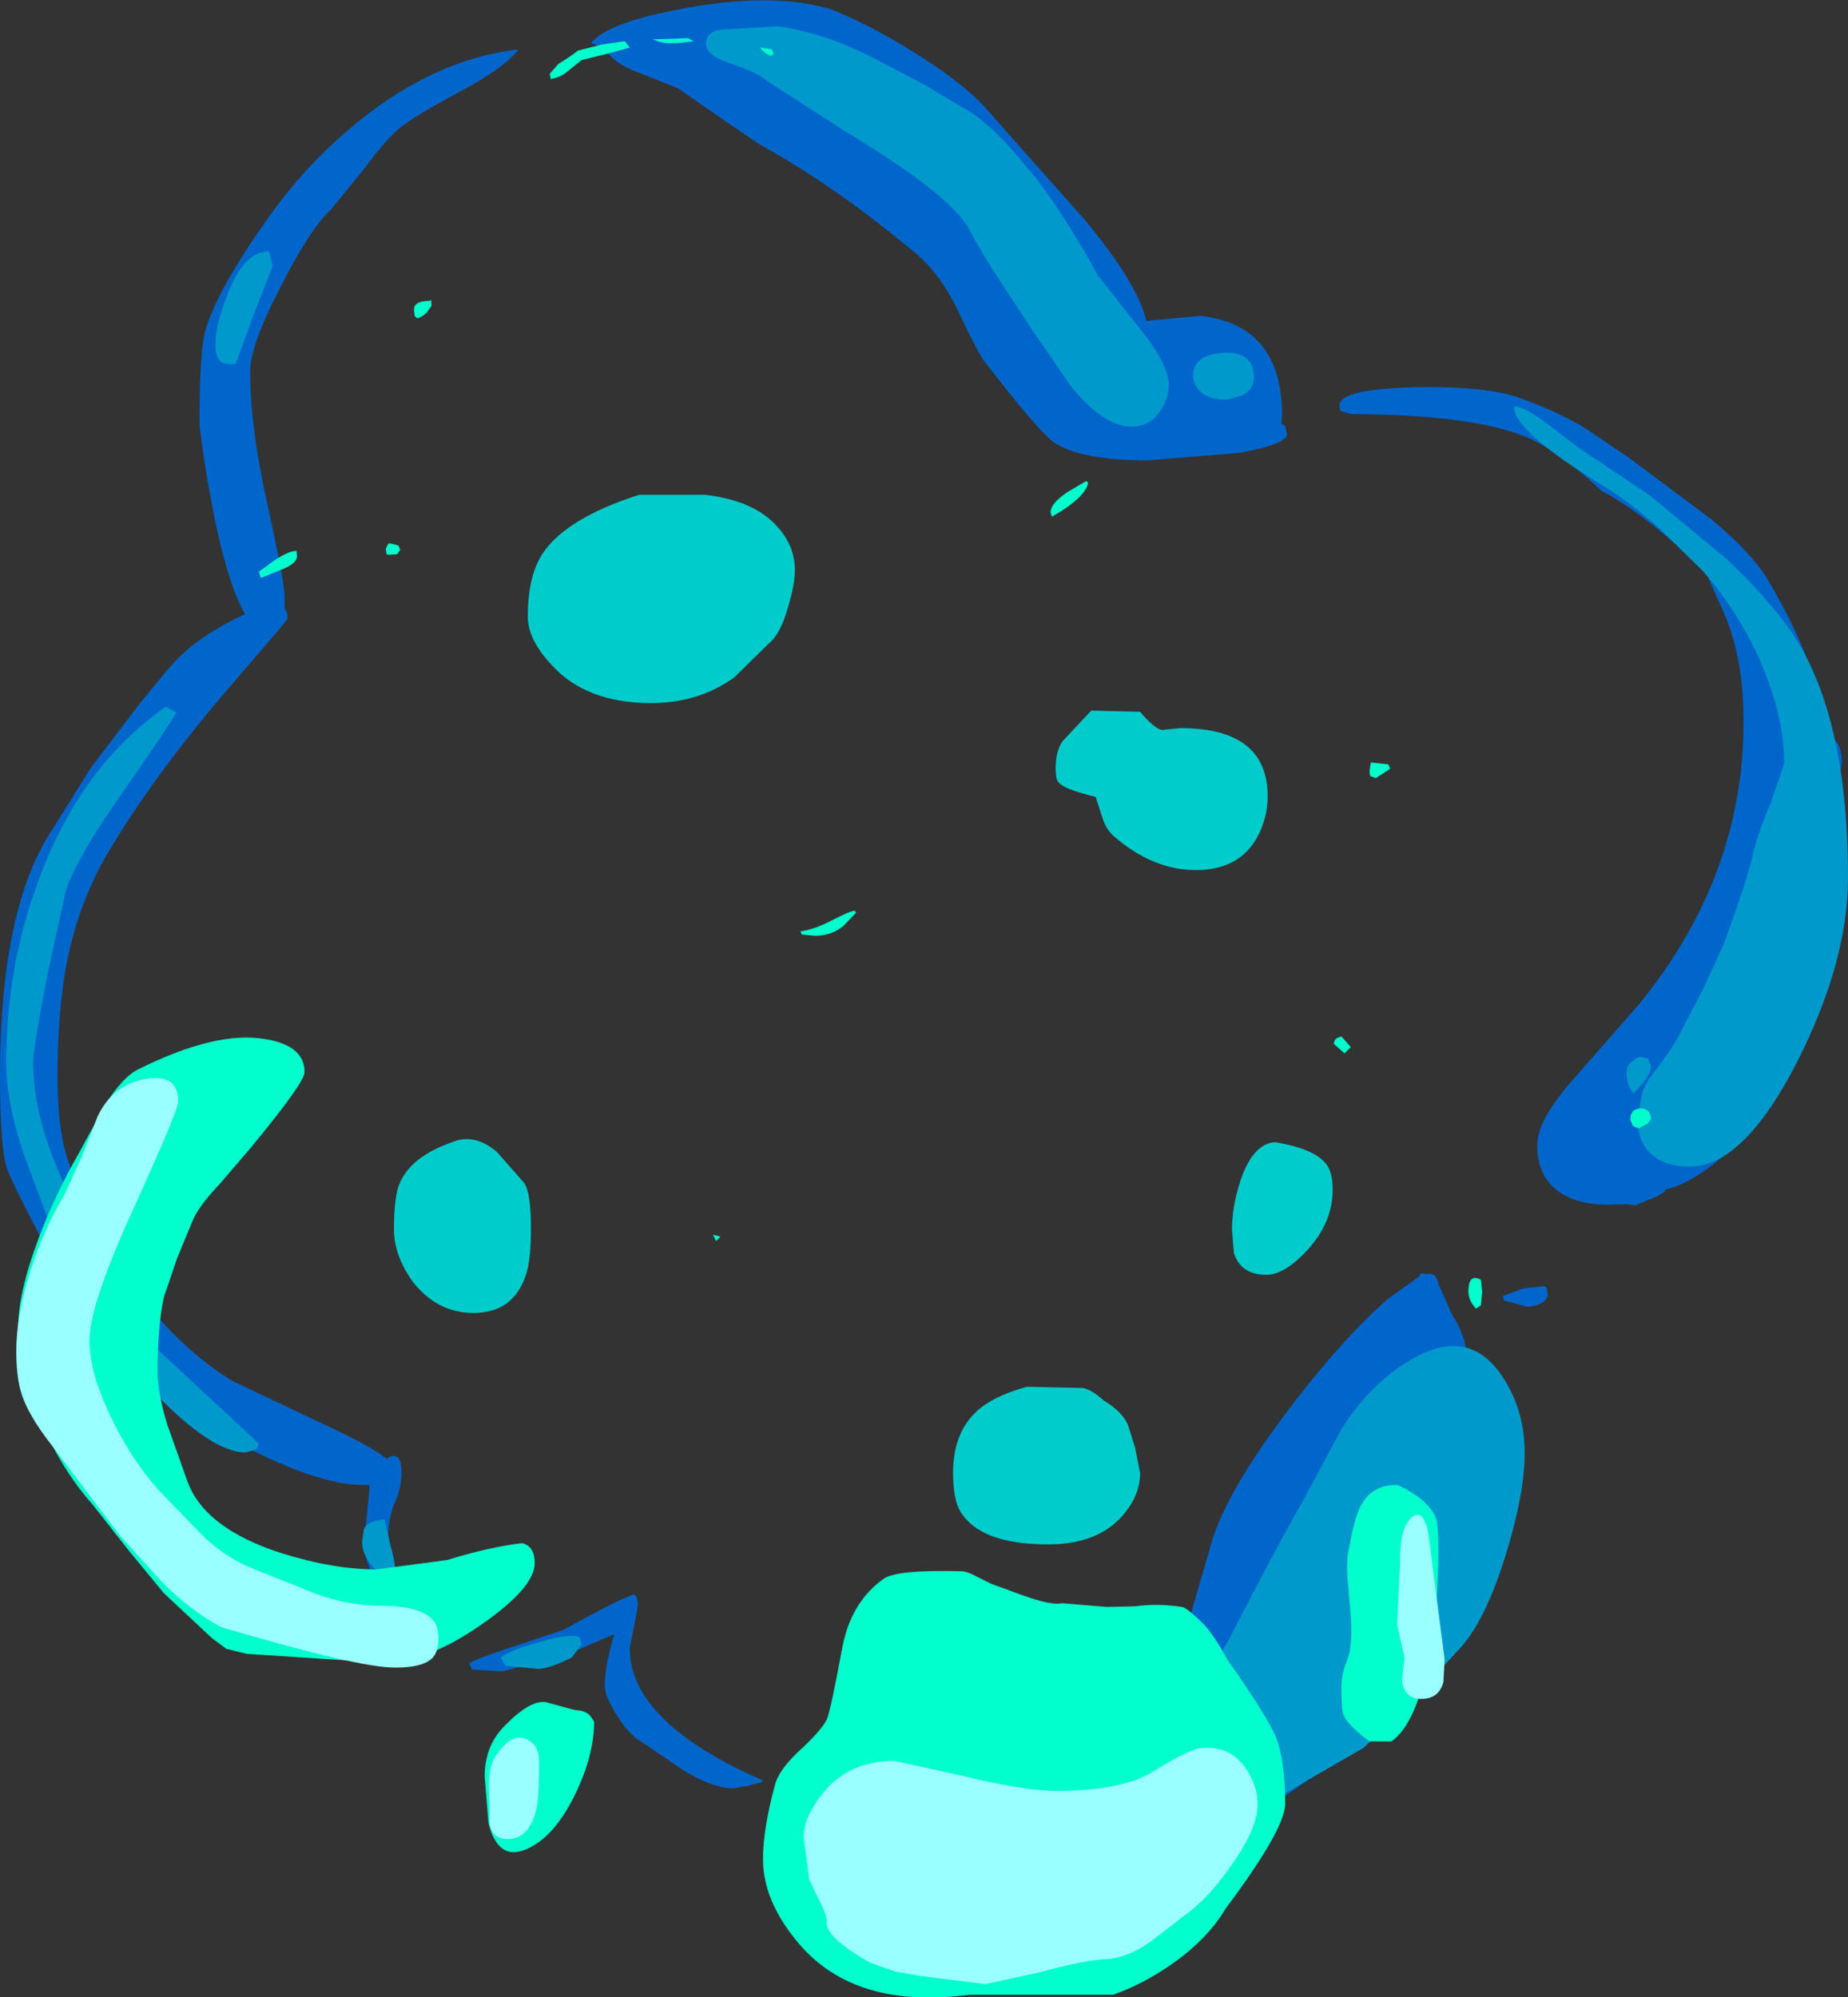 <?xml version="1.0" encoding="UTF-8" standalone="no"?>
<svg xmlns:xlink="http://www.w3.org/1999/xlink" height="159.65px" width="147.75px" xmlns="http://www.w3.org/2000/svg">
  <rect width="100%" height="100%" fill="#333333" stroke="none"/>
  <g transform="matrix(1.0, 0.0, 0.0, 1.0, 72.75, 72.95)">
    <path d="M-25.5 -69.5 Q-24.3 -71.05 -18.75 -72.15 -11.0 -73.7 -6.15 -72.15 -2.65 -70.7 0.9 -68.4 4.75 -65.95 6.5 -63.8 L14.0 -55.35 Q18.2 -50.3 18.9 -47.3 L23.25 -47.7 Q29.75 -46.95 29.75 -39.75 L29.7 -39.1 30.0 -38.9 30.15 -38.25 Q30.15 -37.45 26.35 -36.75 L19.0 -36.15 Q13.65 -36.15 11.5 -37.6 10.25 -38.5 6.0 -44.0 5.45 -44.7 3.75 -48.3 2.35 -51.15 0.4 -52.75 -6.0 -58.1 -12.0 -61.4 L-15.1 -63.5 -18.55 -65.9 -21.7 -67.15 Q-23.75 -67.9 -24.3 -69.0 L-24.2 -69.05 -25.5 -69.5 M-49.75 -23.5 L-50.35 -22.75 -50.6 -22.45 -54.55 -17.85 Q-60.3 -11.15 -63.9 -5.15 -66.4 -1.05 -67.4 3.95 -68.15 7.8 -68.15 13.1 -68.15 17.95 -67.05 20.5 -66.15 22.5 -62.25 29.35 -61.2 31.3 -59.05 33.5 -56.85 35.75 -54.25 37.4 L-46.55 41.05 Q-43.0 42.7 -41.85 43.65 -40.65 42.9 -40.65 44.75 -40.65 46.0 -41.2 47.2 -41.75 48.45 -41.75 50.65 L-41.2 53.05 Q-40.6 54.85 -40.55 55.6 L-40.65 55.75 -42.8 53.1 Q-43.65 51.75 -43.65 50.35 L-43.25 46.5 -43.2 45.75 -43.75 45.75 Q-47.0 45.75 -52.55 43.0 -57.4 40.6 -59.5 38.6 -63.6 34.8 -64.05 34.35 -66.3 32.05 -67.25 30.15 -71.5 22.3 -72.15 20.55 -72.75 19.0 -72.75 13.1 -72.75 -0.45 -68.5 -6.75 L-65.5 -11.55 -61.55 -16.75 -59.7 -19.0 Q-58.4 -20.6 -57.05 -21.6 -55.2 -22.95 -53.15 -23.85 -54.35 -25.9 -55.4 -30.6 -56.3 -34.8 -56.8 -39.0 -56.8 -44.75 -56.35 -46.45 -55.5 -49.55 -51.65 -55.05 -48.3 -59.9 -43.95 -63.35 -37.85 -68.25 -31.3 -69.0 -32.35 -67.6 -35.65 -65.8 -39.6 -63.7 -40.75 -62.75 -42.0 -61.7 -43.6 -59.5 L-46.25 -56.25 Q-48.0 -54.6 -50.3 -50.05 -52.75 -45.35 -52.75 -43.25 -52.75 -38.75 -51.35 -32.55 -50.0 -26.35 -50.0 -25.35 L-50.0 -24.3 Q-49.75 -24.05 -49.75 -23.5 M-22.05 54.5 L-21.85 54.7 -21.75 55.2 -21.75 55.25 -21.8 55.7 -22.4 58.8 Q-22.4 64.7 -11.8 69.35 L-11.8 69.5 -13.0 69.8 -14.1 70.0 Q-15.85 70.0 -18.35 68.4 L-21.5 66.25 Q-22.4 65.8 -23.4 64.2 -24.4 62.65 -24.4 61.8 -24.4 60.3 -23.65 57.7 L-23.6 57.65 -27.15 59.2 -32.6 60.65 -35.0 60.5 -35.25 60.0 Q-34.45 59.55 -31.2 58.5 L-27.75 57.35 Q-22.9 54.7 -22.05 54.5 M74.0 -7.7 L73.95 -5.95 74.4 -1.7 Q74.4 0.1 71.4 10.5 69.35 14.6 67.9 16.5 66.35 18.45 64.25 20.1 62.05 21.8 60.35 22.15 L60.35 22.2 60.4 22.25 Q59.85 22.7 58.95 23.0 L58.0 23.4 57.3 23.3 55.85 23.35 Q53.0 23.35 51.5 22.0 50.15 20.8 50.15 18.55 50.15 16.7 52.75 13.65 L58.4 7.2 Q66.65 -3.0 66.65 -15.25 66.65 -20.6 64.95 -24.25 L63.7 -27.05 61.2 -29.45 Q58.2 -32.15 55.25 -33.75 52.5 -36.35 50.15 -37.6 46.05 -39.8 35.25 -39.85 L34.75 -40.0 34.45 -40.1 Q34.35 -40.15 34.35 -40.55 34.35 -41.85 40.45 -42.0 46.45 -42.1 49.15 -41.0 51.95 -39.95 53.95 -38.75 L57.5 -36.35 64.0 -31.5 Q67.2 -28.85 68.5 -26.75 71.5 -21.75 72.8 -17.1 L73.5 -14.0 73.5 -14.1 Q74.5 -13.65 74.5 -12.0 L74.0 -8.05 74.0 -7.7 M50.75 29.85 L50.9 30.0 51.0 30.5 Q51.0 30.9 50.5 31.2 50.0 31.5 49.35 31.5 L47.5 31.0 47.4 30.65 49.0 30.05 50.75 29.85 M45.85 45.8 Q45.85 50.4 44.6 53.35 43.45 56.1 39.35 61.6 36.0 66.15 31.85 69.3 24.1 75.15 15.0 75.15 L10.15 74.7 Q6.15 74.15 5.25 73.5 L5.1 73.1 5.0 72.55 Q5.0 71.9 6.05 71.55 L9.5 70.65 Q10.45 70.4 13.6 68.0 18.5 63.95 19.65 62.15 21.15 59.95 22.35 56.45 L24.0 50.75 Q25.1 46.45 30.75 39.1 34.8 33.85 38.25 30.85 L40.7 29.1 Q40.8 28.7 41.25 28.9 42.1 28.7 42.25 29.7 L42.35 29.9 43.35 32.15 Q44.05 33.2 44.35 34.35 L44.9 36.65 Q45.85 40.4 45.85 45.8" fill="#0066cc" fill-rule="evenodd" stroke="none"/>
    <path d="M20.7 -42.15 Q20.7 -41.3 20.15 -40.3 19.3 -38.85 17.7 -38.85 15.5 -38.85 12.85 -42.1 L9.8 -46.55 7.2 -50.5 Q5.6 -52.95 4.75 -54.6 3.3 -57.35 -5.25 -62.5 L-11.45 -66.5 Q-12.15 -67.15 -14.55 -67.95 -16.3 -68.55 -16.3 -69.45 -16.3 -70.55 -14.75 -70.6 L-10.55 -70.85 Q-6.65 -70.3 -2.5 -68.1 L1.2 -66.15 4.9 -63.95 Q6.85 -62.65 9.25 -59.7 11.85 -56.7 15.05 -50.9 L18.4 -46.65 Q20.7 -43.8 20.7 -42.15 M27.5 -42.8 Q27.5 -41.85 26.6 -41.35 L25.35 -41.0 Q23.65 -41.0 23.0 -41.9 22.65 -42.35 22.65 -42.95 22.65 -44.6 25.1 -44.75 27.5 -44.85 27.5 -42.8 M75.0 -2.8 Q75.0 3.9 70.95 11.9 66.65 20.3 62.35 20.3 60.0 20.3 58.9 18.9 58.25 18.05 58.25 17.05 58.25 14.45 59.1 13.3 61.05 10.75 61.6 9.6 L63.45 6.05 65.1 2.45 Q67.0 -2.8 67.4 -4.65 67.65 -5.95 68.85 -8.85 L69.9 -11.9 Q69.9 -15.5 68.2 -19.6 66.45 -23.8 63.4 -27.3 L60.05 -30.6 Q57.4 -32.95 55.45 -34.1 48.25 -38.5 48.3 -40.45 49.05 -40.5 50.85 -39.15 L53.55 -37.1 59.15 -33.35 65.25 -28.3 Q67.95 -25.8 70.0 -23.1 75.0 -16.45 75.0 -2.8 M58.45 11.55 L59.0 11.65 59.25 12.25 Q59.25 13.05 57.85 14.45 57.3 13.85 57.3 12.7 57.3 12.2 57.8 11.85 58.25 11.5 58.45 11.55 M49.15 43.2 Q49.15 46.5 47.6 51.45 45.9 56.9 43.75 59.05 L40.25 62.85 36.3 66.75 29.45 70.7 Q23.9 73.55 22.8 73.55 19.5 73.55 18.55 71.9 18.2 71.3 18.2 69.9 18.2 68.25 19.2 67.3 21.15 65.4 22.1 63.9 L25.4 58.3 Q29.1 51.1 31.35 47.15 L34.5 41.3 Q36.65 37.9 39.55 36.05 44.3 32.95 47.1 36.7 49.15 39.5 49.15 43.2 M-51.25 -52.85 L-50.95 -51.7 -52.45 -47.85 -53.9 -43.9 -53.85 -43.85 -54.45 -43.85 Q-55.65 -43.85 -55.5 -45.7 -55.5 -47.0 -54.55 -49.45 -53.25 -52.85 -51.25 -52.85 M-59.5 -16.45 L-58.65 -16.0 Q-59.25 -14.9 -63.3 -9.1 -66.45 -4.6 -67.45 -1.9 L-68.95 4.9 Q-70.1 10.85 -70.1 11.95 -70.1 15.9 -68.15 20.5 L-65.1 27.75 Q-64.2 30.85 -59.8 35.25 L-52.05 42.45 -52.25 42.9 -53.1 43.15 Q-56.1 43.15 -61.4 37.3 -66.35 31.8 -67.55 28.2 L-70.7 19.7 Q-72.25 15.35 -72.25 11.95 -72.25 4.25 -69.6 -2.75 -66.25 -11.75 -59.5 -16.45 M-42.0 48.5 L-41.55 50.5 Q-41.2 51.75 -41.15 52.5 L-41.75 53.0 Q-42.75 52.75 -43.3 51.8 -43.8 51.05 -43.8 50.3 L-43.65 49.25 Q-43.3 48.6 -42.0 48.5 M-26.4 57.95 L-26.25 58.5 -27.05 59.55 Q-28.85 60.45 -29.75 60.45 L-32.35 60.2 -32.7 59.55 Q-32.1 59.0 -29.6 58.3 -27.0 57.55 -26.4 57.95" fill="#0099cc" fill-rule="evenodd" stroke="none"/>
    <path d="M21.6 -14.75 Q28.6 -14.75 28.6 -9.3 28.6 -7.55 27.75 -6.0 26.3 -3.4 22.85 -3.4 19.4 -3.4 16.25 -6.15 15.65 -6.7 15.35 -7.7 L14.85 -9.25 Q12.35 -9.85 11.9 -10.4 11.65 -10.6 11.65 -11.55 11.65 -12.9 12.2 -13.7 L14.5 -16.15 18.4 -16.05 Q19.55 -14.7 20.15 -14.6 L21.6 -14.75 M29.2 18.35 Q32.2 18.85 33.2 20.0 33.8 20.65 33.8 22.15 33.8 24.75 31.8 26.95 29.95 28.95 28.5 28.95 26.45 28.95 25.9 27.2 L25.75 25.35 Q25.75 23.45 26.45 21.35 27.45 18.45 29.2 18.35 M18.4 44.8 Q18.4 46.6 17.0 48.2 15.0 50.5 11.05 50.5 5.65 50.5 4.05 47.9 3.45 46.9 3.45 44.8 3.45 41.75 5.15 40.05 6.45 38.7 9.35 37.9 L13.85 38.0 Q14.55 38.15 15.5 39.0 17.0 39.9 17.45 41.0 L18.0 42.75 18.4 44.8 M-21.65 -33.4 L-16.4 -33.4 Q-12.45 -32.95 -10.6 -30.85 -9.2 -29.3 -9.2 -27.4 -9.2 -26.2 -9.75 -24.4 -10.35 -22.25 -11.3 -21.5 L-14.05 -18.8 Q-16.9 -16.75 -20.7 -16.75 -25.85 -16.75 -28.6 -19.75 -30.55 -21.8 -30.55 -23.65 -30.55 -27.0 -29.3 -28.8 -27.4 -31.55 -21.65 -33.4 M-30.3 25.25 Q-30.3 27.8 -30.7 28.95 -31.7 32.0 -34.9 32.0 -37.8 32.0 -39.75 29.5 -41.25 27.4 -41.25 25.35 -41.25 22.65 -40.8 21.65 -39.9 19.5 -36.6 18.35 -34.8 17.6 -33.0 19.15 L-30.85 21.6 Q-30.3 22.35 -30.3 25.25" fill="#00cccc" fill-rule="evenodd" stroke="none"/>
    <path d="M14.1 -34.5 L14.25 -34.35 Q14.0 -33.15 11.35 -31.65 L11.25 -31.95 Q11.2 -32.7 12.65 -33.65 L14.1 -34.5 M38.25 -11.85 L38.4 -11.5 37.25 -10.75 36.85 -10.9 Q36.75 -10.95 36.75 -11.35 L36.85 -12.0 38.25 -11.85 M59.25 16.5 L59.0 16.85 58.25 17.25 57.8 17.05 57.6 16.55 Q57.6 15.7 58.4 15.65 59.2 15.65 59.25 16.5 M45.65 29.35 L45.75 30.3 45.65 31.4 45.25 31.65 Q44.65 31.0 44.65 30.3 44.65 28.8 45.65 29.35 M42.25 51.0 Q42.25 55.35 41.55 59.25 40.55 64.8 38.5 66.25 L36.75 66.25 Q34.95 64.9 34.65 64.1 34.5 63.75 34.5 62.0 34.5 60.8 35.0 59.65 35.4 58.6 35.25 56.25 L35.0 53.4 Q34.85 51.75 35.15 50.6 35.5 48.65 35.95 47.6 36.85 45.7 39.0 45.75 41.5 46.95 42.05 48.4 42.25 48.9 42.25 51.0 M34.5 9.9 L35.25 10.75 34.75 11.25 33.9 10.5 Q33.9 10.15 34.2 10.0 L34.5 9.9 M30.0 71.25 Q30.0 73.25 25.25 79.6 23.75 82.15 20.65 84.25 18.5 85.7 16.25 86.5 L4.75 86.5 Q-4.35 87.7 -8.85 82.45 -11.75 79.05 -11.75 75.65 -11.75 73.3 -10.8 69.75 -10.5 68.55 -8.9 67.05 -7.1 65.4 -6.65 64.5 -6.35 63.85 -5.4 58.7 -4.7 55.1 -2.1 53.25 -1.05 52.5 4.25 52.65 4.65 52.7 5.4 53.1 L6.5 53.65 9.1 54.6 Q11.35 55.4 12.15 55.2 L15.75 55.5 18.0 55.45 Q19.8 55.2 21.75 55.5 22.15 55.55 23.5 56.9 24.35 57.8 25.4 59.75 28.55 64.2 29.25 65.9 30.0 67.75 30.0 71.25 M-22.8 -69.65 L-22.4 -69.15 -24.4 -68.6 -26.25 -68.15 -27.3 -67.3 Q-27.95 -66.75 -28.65 -66.65 L-28.7 -66.6 -28.8 -67.05 -28.1 -67.85 Q-27.1 -68.45 -26.55 -68.9 L-24.6 -69.4 -22.8 -69.65 M-11.05 -69.0 L-10.9 -68.65 -11.05 -68.5 Q-11.5 -68.55 -12.0 -69.15 L-11.05 -69.0 M-17.75 -69.9 L-17.3 -69.65 -18.6 -69.5 -19.5 -69.5 -20.0 -69.6 -20.55 -69.8 -17.75 -69.9 M-49.15 -28.9 L-49.05 -28.95 -49.0 -28.5 Q-49.0 -27.95 -50.05 -27.5 L-51.9 -26.75 -52.05 -27.25 -50.6 -28.3 Q-49.6 -28.9 -49.15 -28.9 M-41.5 -29.5 L-40.9 -29.35 -40.75 -29.0 -41.0 -28.65 -41.65 -28.6 -41.85 -28.65 -41.9 -29.1 -41.7 -29.5 -41.5 -29.5 M-38.4 -48.9 Q-38.25 -49.15 -38.25 -48.5 L-38.65 -47.95 Q-39.0 -47.6 -39.4 -47.5 L-39.6 -47.7 -39.65 -48.2 Q-39.65 -48.9 -38.4 -48.9 M-15.15 25.9 L-15.5 26.25 -15.75 25.75 -15.15 25.9 M-4.4 -0.15 L-4.3 0.0 -5.3 1.05 Q-6.25 1.85 -7.6 1.85 L-8.65 1.75 -8.75 1.5 Q-7.65 1.35 -6.2 0.6 -4.75 -0.15 -4.4 -0.15 M-48.4 12.75 Q-48.4 13.6 -52.75 18.85 L-55.15 21.65 Q-56.95 23.55 -57.4 24.75 L-58.6 27.65 -59.65 30.75 Q-60.15 33.0 -60.15 36.75 -60.15 38.4 -59.35 41.0 L-57.75 45.5 Q-56.35 49.25 -50.25 51.2 -46.1 52.5 -42.65 52.5 L-37.0 51.75 Q-33.6 50.7 -31.0 50.4 -30.0 50.65 -30.0 52.0 -30.0 53.95 -34.25 56.9 -38.8 60.1 -42.85 60.1 L-44.65 59.8 -53.0 59.25 -54.65 58.85 -55.8 58.0 -59.65 54.4 -62.45 51.0 -65.4 47.25 Q-67.85 44.5 -69.6 40.4 -71.3 36.35 -71.3 33.25 -71.3 30.35 -69.65 26.0 -68.35 22.55 -66.4 19.15 L-64.45 15.55 Q-63.0 13.15 -61.65 12.5 -55.5 9.45 -51.6 10.1 -48.4 10.6 -48.4 12.75 M-26.75 63.75 Q-26.05 63.75 -25.6 64.15 L-25.25 64.65 Q-25.25 67.4 -26.8 70.55 -28.5 74.0 -30.75 74.9 -32.95 75.8 -33.7 72.75 L-34.0 69.05 Q-34.0 66.6 -32.4 65.0 -30.4 62.95 -29.15 63.1 L-26.75 63.75" fill="#00ffcc" fill-rule="evenodd" stroke="none"/>
    <path d="M42.75 59.7 L42.65 61.5 Q42.3 62.85 40.9 62.85 39.45 62.85 39.35 61.3 L39.55 59.6 38.95 56.9 39.2 51.85 Q39.15 49.2 40.1 48.35 41.05 47.55 41.45 49.65 L42.75 59.7 M27.8 71.3 Q27.8 73.15 25.8 76.0 23.95 78.75 21.9 80.2 L19.25 82.25 Q17.4 83.55 15.75 83.65 14.05 83.7 10.4 84.7 L6.05 85.65 0.85 85.0 -1.15 84.65 -3.15 83.95 Q-6.7 81.95 -6.65 80.75 -6.6 80.2 -7.2 79.05 L-8.05 77.3 -8.5 73.9 Q-8.5 72.35 -7.05 70.5 -4.95 67.8 -1.25 67.8 L4.2 69.0 Q9.15 70.2 11.7 70.2 17.0 70.2 19.45 68.65 22.3 66.9 23.15 66.8 25.55 66.5 26.85 68.4 27.8 69.8 27.8 71.3 M-58.5 15.1 Q-58.5 15.8 -62.05 23.6 -65.6 31.35 -65.6 34.2 -65.6 36.9 -63.7 40.7 -61.9 44.3 -59.6 46.65 L-56.65 49.7 Q-54.7 51.6 -52.5 52.45 L-47.5 54.45 Q-44.85 55.4 -42.35 55.4 -39.05 55.4 -38.05 56.65 -37.7 57.1 -37.7 58.05 -37.7 59.05 -38.15 59.55 -38.9 60.35 -41.15 60.35 -44.15 60.35 -55.1 57.1 -57.5 55.8 -59.75 53.55 L-63.15 49.8 -68.75 42.4 Q-70.45 40.2 -71.0 38.55 -71.45 37.2 -71.45 35.05 -71.45 32.3 -70.35 28.75 -69.25 25.3 -67.6 22.55 L-66.2 19.5 -64.95 16.3 Q-63.75 13.75 -61.1 13.3 -58.5 12.85 -58.5 15.1 M-29.65 67.85 Q-29.65 70.5 -29.8 71.3 -30.3 74.05 -32.15 74.05 -33.35 74.05 -33.6 72.9 L-33.6 71.75 -33.65 69.9 Q-33.65 68.25 -33.2 67.55 -31.9 65.5 -30.7 66.05 -29.65 66.5 -29.65 67.85" fill="#99ffff" fill-rule="evenodd" stroke="none"/>
  </g>
</svg>
